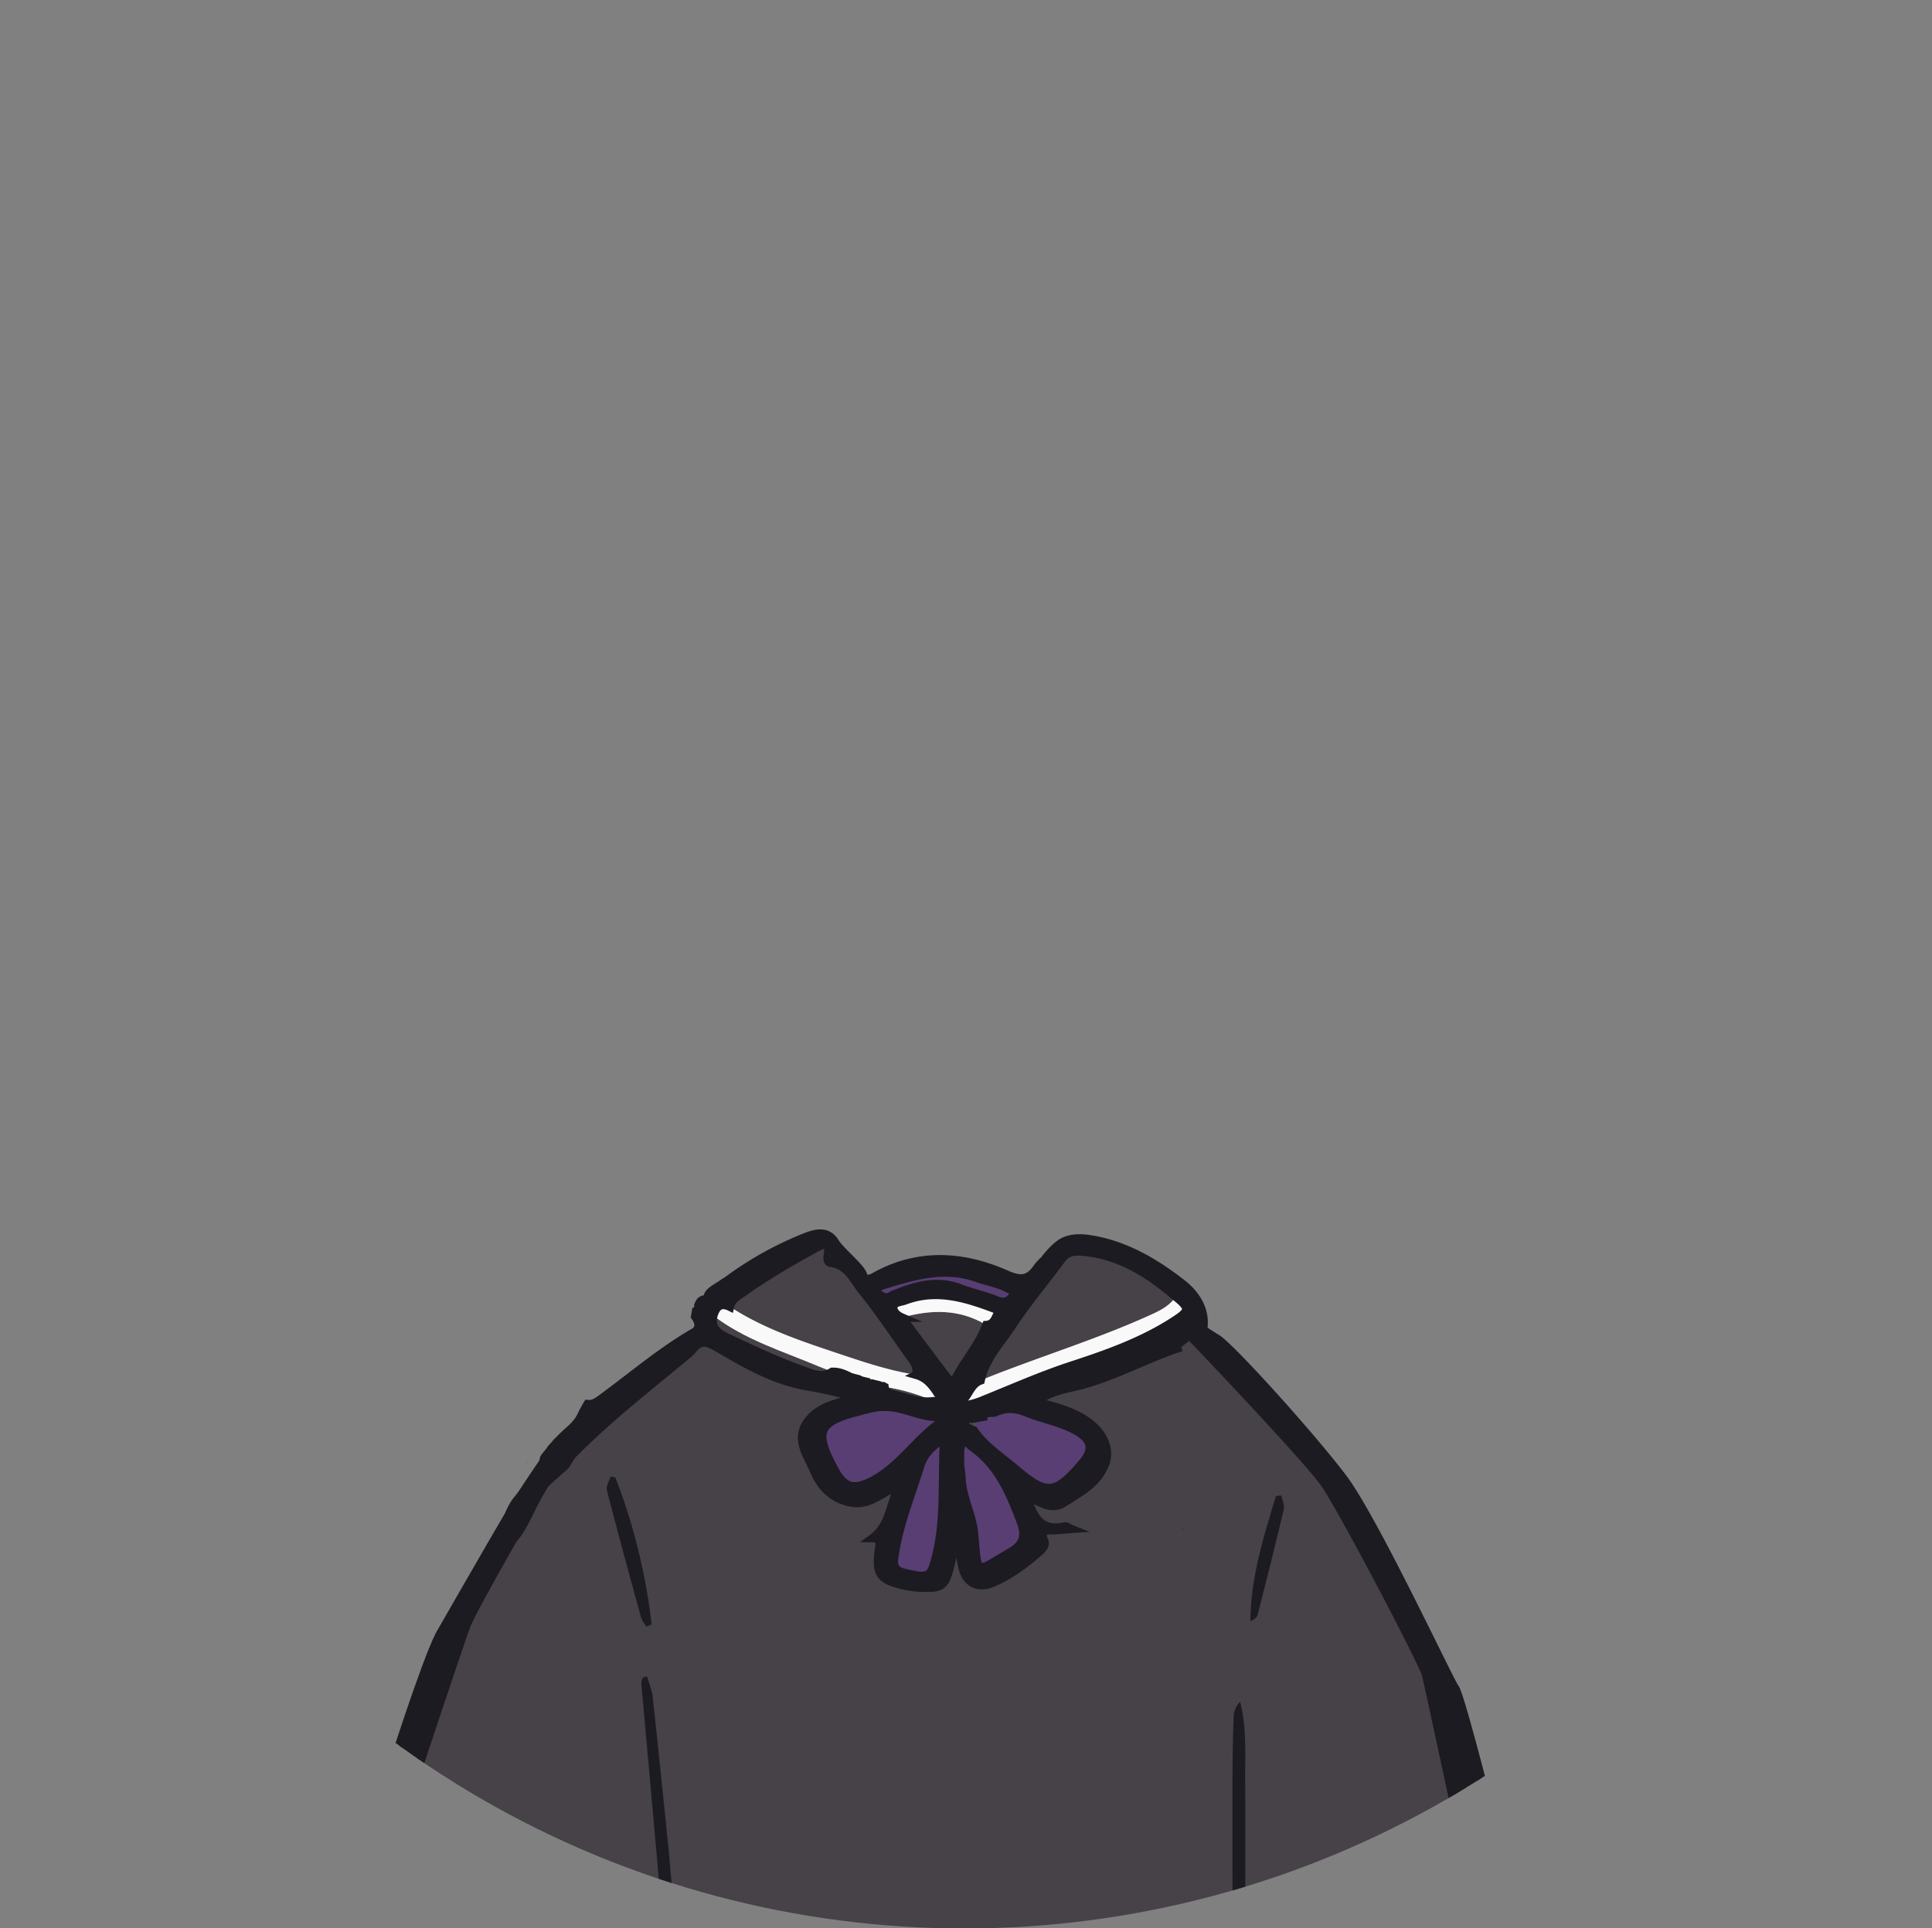<svg id="Layer_1" data-name="Layer 1" xmlns="http://www.w3.org/2000/svg" xmlns:xlink="http://www.w3.org/1999/xlink" viewBox="0 0 1135.845 1133.638"><rect x="0" y="0" width="1135.845" height="1133.638" fill="#808080" stroke="none"/><defs><clipPath id="clip-path"><circle cx="-1737.621" cy="570.959" r="566.929" fill="none"/></clipPath><clipPath id="clip-path-2"><circle cx="566.929" cy="566.929" r="566.929" fill="none"/></clipPath><clipPath id="clip-path-3"><circle cx="568.916" cy="568.599" r="566.929" fill="none"/></clipPath></defs><g clip-path="url(#clip-path-2)"><g clip-path="url(#clip-path-3)"><path d="M305.445,888.458s-36.3,58.876-50.87,117.171c-16.41,65.656-28.337,137.46-4.872,145.975,57.244,20.773,594.613,23.824,594.613,23.824s7.802-24.668,6.09-92.371c-.335-13.265,14.279,1.191,13.937-11.888-1.843-70.513-71.24-178.842-76.279-187.43C771.394,855.328,305.445,888.458,305.445,888.458Z" fill="#464247"/><path d="M296.155,903.091c8.205-2.682,5.286-18.017,10.651-23.989,28.68-31.923,64.425-55.412,97.133-82.514a20.073,20.073,0,0,0,3.08-2.948c4.792-6.125,8.319-5.115,15.255-1.062,16.481,9.63,33.3,19.352,52.77,22.527A267.376,267.376,0,0,1,503.476,821.664c-10.035,3.241-21.072,4.703-28.051,13.472-8.632,10.844-.411,20.804,3.456,30.127,3.808,9.179,11.132,16.402,21.96,18.207,10.496,1.749,17.711-6.094,28.004-10.324-5.737,11.367-5.547,23.719-15.716,31.147-16.211,1.426-32.455.495-48.544-.913a302.64,302.64,0,0,0-48.564-.691c-37.527,2.749-75.098-.124-112.627,1.491C296.147,904.491,297.826,912.317,296.155,903.091Z" fill="#464247"/><path d="M794.516,904.017c-24.321-1.524-34.926-3.196-59.194-5.606-12.892-1.28-26.048.105-39.086.288q-.775.071-1.55.142c-2.81.649-5.626,1.178-8.5.377-2.768-3.057-5.45-1.783-8.118.161a23.921,23.921,0,0,1-14.853.079l-.444-.045a4.184,4.184,0,0,1-4.271-.102c-1.016-2.112-2.129-1.907-3.305-.136q-12.817-.118-25.634-.236c-1.258-.496-2.66-1.634-3.753-1.39-14.442,3.226-18.571-6.55-22.045-17.228l.288-.29c6.988,2.374,13.568,8.518,21.51,3.404,9.435-6.075,19.778-11.271,24.155-22.85,2.958-7.825-.465-16.911-8.694-23.443-9.116-7.236-20.079-9.841-31.97-12.915,8.667-6.664,18.537-7.69,27.414-10.1,20.139-5.468,34.771-17.007,54.484-23.341,2.96-.951,7.608-9.404,11.068-7.378,35.843,20.986,51.205,52.195,77.29,85.122" fill="#464247"/><path d="M678.068,899.379c2.669-1.944,5.351-3.219,8.118-.161A15.755,15.755,0,0,1,678.068,899.379Z" fill="#464247"/><path d="M655.194,899.175c1.177-1.771,2.289-1.976,3.305.136Q656.847,899.243,655.194,899.175Z" fill="#464247"/><path d="M694.686,898.841q.775-.071,1.55-.142l-.752.325Z" fill="#1c1b21"/><path d="M662.771,899.413l.444.045Z" fill="#1c1b21"/><path d="M576.497,811.604c2.67-12.662,11.669-21.843,18.4-32.115,8.853-13.51,19.419-25.888,28.983-38.947,3.121-4.261,6.835-5.108,11.752-4.74,22.029,1.646,39.442,12.765,55.632,26.538-3.26,4.924-8.191,7.703-13.337,10.071C644.938,787.592,610.064,797.907,576.497,811.604Z" fill="#464247"/><path d="M429.105,768.286c1.029-4.743,5.281-6.642,8.613-9.017C450.89,749.881,464.926,741.851,479.058,733.999c4.909-2.727,9.265-4.522,7.682,4.24-.354,1.96-.125,3.964,1.699,4.191,10.016,1.249,13.48,10.206,18.567,16.502,10.692,13.234,20.035,27.553,30.039,41.349a11.067,11.067,0,0,1,1.825,8.088c-15.781-2.367-30.879-7.486-45.884-12.499C470.963,788.512,448.815,781.133,429.105,768.286Z" fill="#464247"/><path d="M520.139,827.133c10.621-.19,20.065,5.797,30.734,5.921,2.913.034,2.505,2.951.672,4.292-13.876,10.15-23.266,25.452-39.002,33.508-10.583,5.418-16.209,3.953-21.961-6.659-12.314-22.718-9.857-28.34,15.293-34.635C510.548,828.39,515.203,826.95,520.139,827.133Z" fill="#593e74"/><path d="M572.868,833.908q2.571-.465,5.142-.924c2.953,1.128,5.33.707,6.67-2.487,6.231-3.001,12.194-2.776,18.731-.102,9.428,3.857,19.644,5.575,28.769,10.469,9.8,5.255,11.178,11.323,4.01,19.61-15.795,18.259-20.662,18.991-38.918,3.484-8.554-7.266-18.233-13.458-24.797-22.923Q572.674,837.471,572.868,833.908Z" fill="#593e74"/><path d="M564.378,859.487c0-1.995-.073-3.993.021-5.983.095-2.012.287-4.335,2.239-5.246,2.262-1.055,3.364,1.404,4.929,2.489,15.519,10.767,22.236,27.161,28.581,43.933,2.976,7.868,1.936,13.329-5.856,17.81-21.035,12.098-19.36,15.07-21.661-10.714-.996-11.166-7.086-21.466-7.395-32.989a82.588,82.588,0,0,0-1.259-9.257Z" fill="#593e74"/><path d="M576.497,811.604c33.566-13.697,68.441-24.013,101.43-39.194,5.146-2.368,10.077-5.146,13.337-10.071,7.994,6.572,8.335,8.16.297,13.507-18.885,12.563-40.2,20.136-61.501,27.093-17.66,5.768-34.513,13.263-51.658,20.166a48.026,48.026,0,0,1-8.892,2.871c-2.406.454-4.462-1.485-2.749-3.483C569.919,818.811,571.32,813.464,576.497,811.604Z" fill="#faf9fa"/><path d="M429.105,768.286c19.71,12.847,41.858,20.226,63.882,27.584,15.005,5.013,30.103,10.132,45.884,12.499,7.993,2.3,11.241,9.336,15.423,15.439q-1.703.374-3.407.75-1.028-.347-2.055-.693a112.95,112.95,0,0,0-28.85-8.411l-.739-.394-.835.071c-.315-.916-.835-1.305-1.75-.681q-1.739-.419-3.478-.837a3.125,3.125,0,0,0-3.532-1.08q-1.642-.396-3.284-.792-.86-.409-1.72-.819-1.714-.443-3.428-.886c-.35-.754-.84-1.089-1.625-.544-3.238-1.71-6.583-3.035-10.339-2.902-2.886-1.14-5.793-2.229-8.654-3.429-20.937-8.788-42.878-15.503-61.263-29.576C420.814,768.54,423.375,765.493,429.105,768.286Z" fill="#faf9fa"/><path d="M555.148,846.049c-1.584,24.582,1.059,48.542-5.514,71.883-2.681,9.522-4.292,10.188-18.358,6.777-7.366-1.786-5.915-6.916-5.09-12.135,2.77-17.518,9.655-33.861,14.762-50.686C542.869,855.559,547.76,849.764,555.148,846.049Z" fill="#593e74"/><path d="M579.934,779.08c-4.206,11.519-12.57,20.647-18.09,31.418-1.92,3.746-3.853,1.03-5.08-.578-8.921-11.686-17.703-23.479-26.528-35.238C547.358,769.86,564.089,769.464,579.934,779.08Z" fill="#464247"/><path d="M596.096,760.715c-2.128,4.166-5.299,5.852-9.803,4.003-7.094-2.912-14.716-4.509-21.723-7.177-13.949-5.311-26.173-1.52-38.681,3.445-2.065.819-3.694,2.586-6.295,1.545-1.674-.67-3.266-1.369-3.743-3.141-.591-2.197,1.449-3.235,2.81-3.657,18.406-5.707,36.818-11.351,56.251-4.222,5.853,2.147,12.192,2.934,17.711,6.065C593.971,758.34,596.176,758.287,596.096,760.715Z" fill="#593e74"/><path d="M579.934,779.08c-15.844-9.616-32.575-9.22-49.698-4.398-2.805-1.212-5.408-3.562-5.081-6.225.373-3.036,4.338-2.899,6.869-3.856,18.107-6.848,35.171-1.779,52.116,4.615,1.304.492,3.527,1.231,2.87,2.37C585.299,774.551,584.567,778.781,579.934,779.08Z" fill="#faf9fa"/><path d="M419.337,773.584c18.385,14.073,40.325,20.788,61.263,29.576,2.86,1.201,5.768,2.289,8.654,3.429-6.172,4.172-12.627.754-17.841-1.101-14.65-5.211-28.796-11.909-42.921-18.494C423.167,784.513,417.397,781.438,419.337,773.584Z" fill="#464247"/><path d="M519.982,815.454a112.95,112.95,0,0,1,28.85,8.411c-8.47,1.149-16.176-2.266-24.124-4.141C522.559,819.217,520.314,818.244,519.982,815.454Z" fill="#464247"/><path d="M572.868,833.908q-.195,3.563-.392,7.126c-2.728-.881-5.741-2.263-5.294-5.354C567.578,832.943,570.84,834.269,572.868,833.908Z" fill="#464247"/><path d="M584.681,830.497c-1.34,3.194-3.717,3.614-6.67,2.487C579.478,830.118,582.235,830.727,584.681,830.497Z" fill="#464247"/><path d="M409.165,782.737c1.43-2.969-3.536-5.608-.446-8.663C410.683,776.868,411.828,779.704,409.165,782.737Z" fill="#464247"/><path d="M509.649,812.533a3.125,3.125,0,0,1,3.532,1.08C511.286,815.598,510.244,814.797,509.649,812.533Z" fill="#464247"/><path d="M409.3,770.705q.654-1.59,1.308-3.179C410.809,768.848,410.641,770.018,409.3,770.705Z" fill="#464247"/><path d="M550.887,824.558q1.703-.375,3.407-.75C553.662,826.348,552.379,825.928,550.887,824.558Z" fill="#464247"/><path d="M415.015,764.196s.402.113.394.102c-.125.782-.241,1.574-.357,2.366Q415.033,765.43,415.015,764.196Z" fill="#464247"/><path d="M504.645,810.922q.86.409,1.72.819Q505.505,811.332,504.645,810.922Z" fill="#464247"/><path d="M499.593,809.492c.785-.545,1.275-.21,1.625.544Q500.405,809.764,499.593,809.492Z" fill="#464247"/><path d="M516.658,814.451c.914-.624,1.435-.235,1.75.681Q517.533,814.791,516.658,814.451Z" fill="#464247"/><path d="M424.145,755.256q.949-.651,1.898-1.302Q425.094,754.606,424.145,755.256Z" fill="#464247"/><path d="M309.727,859.47l.55.918q-.446-.289-.893-.576Z" fill="#636260"/><path d="M603.763,880.321l-.613-.521c.299.079.598.157.9.234Z" fill="#464247"/><path d="M426.404,753.735a.805.805,0,0,1,1.16-.703A.837.837,0,0,1,426.404,753.735Z" fill="#464247"/><path d="M258.429,961.287c-9.219,18.438-29.5,82.969-29.5,82.969l13.828,4.609s27.195-82.047,31.344-93.11,46.31-83.52,46.31-83.52l12.23-10.973,16.594-28.117L327.57,847.895S308.188,875.543,299.441,890.297,258.429,961.287,258.429,961.287Z" fill="#1c1b21" stroke="#1c1b21" stroke-miterlimit="10" stroke-width="5"/><path d="M698.195,783.731s70.052,73.278,80.652,88.487,57.608,105.078,59.452,111.991,18.896,87.104,18.896,87.104l19.356-3.226s-17.974-71.435-21.2-75.582-47.469-99.087-65.904-123.513-66.09-77.233-74.2-82.034a141.661,141.661,0,0,1-14.748-10.139Z" fill="#1c1b21" stroke="#1c1b21" stroke-miterlimit="10" stroke-width="5"/><path d="M694.459,792.022c-19.712,6.333-37.855,16.639-57.994,22.106-8.877,2.41-18.747,3.436-27.414,10.1,11.891,3.073,22.854,5.678,31.97,12.915,8.229,6.532,11.651,15.618,8.694,23.443-4.377,11.579-14.72,16.776-24.155,22.85-7.942,5.114-14.522-1.03-21.512-3.402-.301-.076-.6-.155-.9-.234l.613.521c3.474,10.678,7.603,20.453,22.045,17.228,1.093-.244,2.495.894,3.753,1.39-3.121.231-6.243.452-9.363.695-4.032.313-9.563-1.22-6.269,6.63,1.079,2.572-1.899,5.207-4.064,7.044-8.048,6.831-16.496,13.143-26.303,17.245-8.496,3.553-15.356.295-17.51-8.559-1.356-5.575-1.666-11.405-3.793-17.206-1.239,5.337-2.415,10.69-3.729,16.009-2.9,11.731-4.865,13.2-17.207,12.627a54.618,54.618,0,0,1-9.29-1.19c-14.897-3.313-17.277-6.682-15.174-21.73.47-3.367.897-6.154-3.727-6.212,10.169-7.428,9.979-19.78,15.716-31.147-10.293,4.23-17.508,12.073-28.004,10.324-10.829-1.804-18.153-9.028-21.96-18.207-3.868-9.322-12.088-19.282-3.456-30.127,6.98-8.769,18.016-10.231,28.051-13.472a267.376,267.376,0,0,0-28.432-6.559c-19.47-3.176-36.289-12.897-52.77-22.527-6.936-4.053-10.463-5.063-15.255,1.062a20.073,20.073,0,0,1-3.08,2.948c-32.708,27.102-54.847,43.725-83.528,75.648-5.365,5.972-14.07,32.375-22.276,35.057-2.85-3.394-1.185-10.901,1.306-16.995a32.836,32.836,0,0,1,4.537-8.202,143.14,143.14,0,0,0,15.337-21.545c.405.111.32-3.191.73-3.287.299.191,9.769-3.124,0,0-.183-.306,4.93-5.902,4.747-6.208,5.433-5.796,4.695-5.268,10.59-10.59,6.461-5.833,5.521-7.427,10.073-14.897,3.391.367,5.772-1.449,8.373-3.347,18.302-13.361,35.53-28.233,55.336-39.484,2.663-3.032,1.517-5.869-.446-8.663q.29-1.684.581-3.369c1.341-.687,1.509-1.857,1.308-3.179.794-2.003,1.779-3.754,4.407-3.33q.018,1.234.037,2.469l.349-2.377c1.388-4.384,1.388-4.384,8.744-9.031q.949-.651,1.898-1.301l.361-.219a.837.837,0,0,0,1.16-.703,203.439,203.439,0,0,1,45.005-25.221c6.473-2.639,13.717-4.843,18.27,2.588,3.181,5.192,15.123,14.771,16.408,19.032.973,3.226,3.756,3.052,6.889,1.29,25.655-14.428,52.175-12.638,77.803-1.216,9.38,4.181,13.611,2.221,18.386-4.762a28.254,28.254,0,0,1,2.89-3.13c.241-.119.697-.262.687-.354-.051-.458,5.162-7.043,9.649-10.118,4.66-3.194,10.831-3.402,16.593-2.557,20.955,3.075,38.767,13.645,54.854,26.192,7.633,5.954,14.474,15.498,12.138,27.377m-176.902-7.473c8.826,11.759,17.607,23.552,26.529,35.238,1.227,1.607,3.16,4.324,5.08.578,5.52-10.771,13.884-19.899,18.09-31.418,4.633-.299,5.365-4.529,7.075-7.495.657-1.139-1.565-1.878-2.87-2.37-16.945-6.393-34.009-11.462-52.116-4.615-2.531.957-6.496.82-6.869,3.856C524.827,771.12,527.431,773.47,530.235,774.682ZM509.649,812.533c.595,2.264,1.637,3.064,3.532,1.08q1.739.419,3.477.837.875.34,1.75.681l.835-.071.739.394c.332,2.79,2.577,3.763,4.725,4.27,7.949,1.875,15.654,5.29,24.124,4.141q1.028.347,2.056.693c1.492,1.371,2.775,1.79,3.407-.749-4.183-6.103-7.431-13.14-15.423-15.44a11.067,11.067,0,0,0-1.825-8.088c-10.004-13.796-19.347-28.116-30.039-41.349-5.087-6.296-8.551-15.253-18.567-16.502-1.824-.227-2.053-2.231-1.699-4.191,1.583-8.762-2.773-6.967-7.682-4.24-14.132,7.852-28.168,15.882-41.34,25.27-3.332,2.375-7.584,4.274-8.613,9.017-5.73-2.793-8.291.254-9.768,5.298-1.94,7.854,3.83,10.929,9.155,13.411,14.124,6.585,28.27,13.282,42.921,18.494,5.214,1.854,11.669,5.272,17.841,1.101,3.755-.133,7.101,1.193,10.339,2.902l1.625.544q1.714.443,3.428.886.86.409,1.72.819Q508.007,812.137,509.649,812.533Zm68.362,20.445q-2.571.465-5.143.93c-2.028.361-5.291-.965-5.686,1.772-.447,3.091,2.566,4.473,5.293,5.355,6.566,9.464,16.244,15.657,24.798,22.923,18.256,15.507,23.123,14.776,38.918-3.484,7.169-8.287,5.79-14.354-4.01-19.61-9.125-4.893-19.342-6.611-28.769-10.469-6.537-2.675-12.5-2.899-18.731.102C582.235,830.727,579.478,830.118,578.011,832.978Zm113.254-70.639c-16.189-13.772-33.603-24.892-55.632-26.537-4.917-.367-8.631.479-11.752,4.74-9.565,13.059-20.13,25.437-28.983,38.947-6.732,10.272-15.73,19.453-18.4,32.115-5.177,1.86-6.579,7.206-9.735,10.889-1.713,1.998.343,3.936,2.749,3.483A48.026,48.026,0,0,0,578.403,823.105c17.145-6.903,33.998-14.397,51.658-20.166,21.301-6.957,42.616-14.531,61.501-27.093C699.599,770.499,699.258,768.911,691.265,762.339ZM520.139,827.133c-4.936-.182-9.591,1.257-14.264,2.427-25.149,6.295-27.606,11.917-15.293,34.635,5.752,10.612,11.378,12.077,21.961,6.659,15.736-8.056,25.126-23.358,39.002-33.508,1.833-1.341,2.24-4.258-.672-4.292C540.204,832.929,530.76,826.943,520.139,827.133Zm44.239,32.355-.401.043a82.588,82.588,0,0,1,1.259,9.257c.309,11.523,6.399,21.823,7.395,32.989,2.301,25.784.626,22.812,21.661,10.714,7.792-4.481,8.832-9.942,5.856-17.81-6.345-16.772-13.062-33.167-28.581-43.933-1.565-1.086-2.667-3.544-4.929-2.489-1.952.91-2.144,3.233-2.239,5.246C564.305,855.494,564.378,857.493,564.378,859.487Zm-9.23-13.438c-7.388,3.715-12.279,9.51-14.2,15.839-5.107,16.825-11.992,33.168-14.762,50.686-.825,5.219-2.276,10.349,5.09,12.135,14.066,3.411,15.676,2.744,18.358-6.777C556.207,894.591,553.565,870.631,555.148,846.049Zm40.948-85.334c.08-2.428-2.126-2.375-3.473-3.139-5.519-3.131-11.858-3.917-17.711-6.065-19.433-7.129-37.845-1.484-56.251,4.222-1.361.422-3.401,1.459-2.81,3.657.477,1.772,2.069,2.471,3.743,3.141,2.601,1.041,4.23-.726,6.295-1.545,12.509-4.965,24.732-8.757,38.681-3.445,7.007,2.668,14.629,4.265,21.723,7.177C590.797,766.567,593.968,764.881,596.096,760.715Z" fill="#1c1b21" stroke="#1c1b21" stroke-miterlimit="10" stroke-width="5"/></g><path d="M398.35,1227.024c-3.537-37.477-17.829-199.616-21.309-237.1-.105-1.127.486-2.329.752-3.496l2.579-.84c1.141,3.979,2.882,7.88,3.327,11.948,3.268,29.839,6.274,59.712,9.372,89.573.528,5.087,11.852,134.83,12.408,139.914Z" fill="#1c1b21"/><path d="M724.744,1252.329c.038-20.637-.241-191.241-.115-211.878.064-10.548.264-21.101.695-31.637a12.849,12.849,0,0,1,3.783-8.283c4.158,16.62,2.737,33.456,2.96,50.104.231,17.237-.013,184.45-.193,201.693Z" fill="#1c1b21"/><path d="M361.82,868.733a349.877,349.877,0,0,1,21.264,86.352l-3.151,1.31c-1.059-1.878-2.552-3.618-3.112-5.656-6.829-24.851-13.629-49.712-20.061-74.684-.579-2.248,1.451-5.28,2.269-7.948Q360.424,868.42,361.82,868.733Z" fill="#1c1b21"/><path d="M753.291,879.22c.543,2.717,2.045,5.698,1.477,8.111-4.883,20.756-10.098,41.422-15.364,62.07-.399,1.565-1.946,2.788-4.293,3.708.204-25.752,7.781-49.59,15.047-73.504Q751.724,879.412,753.291,879.22Z" fill="#1c1b21"/></g></svg>